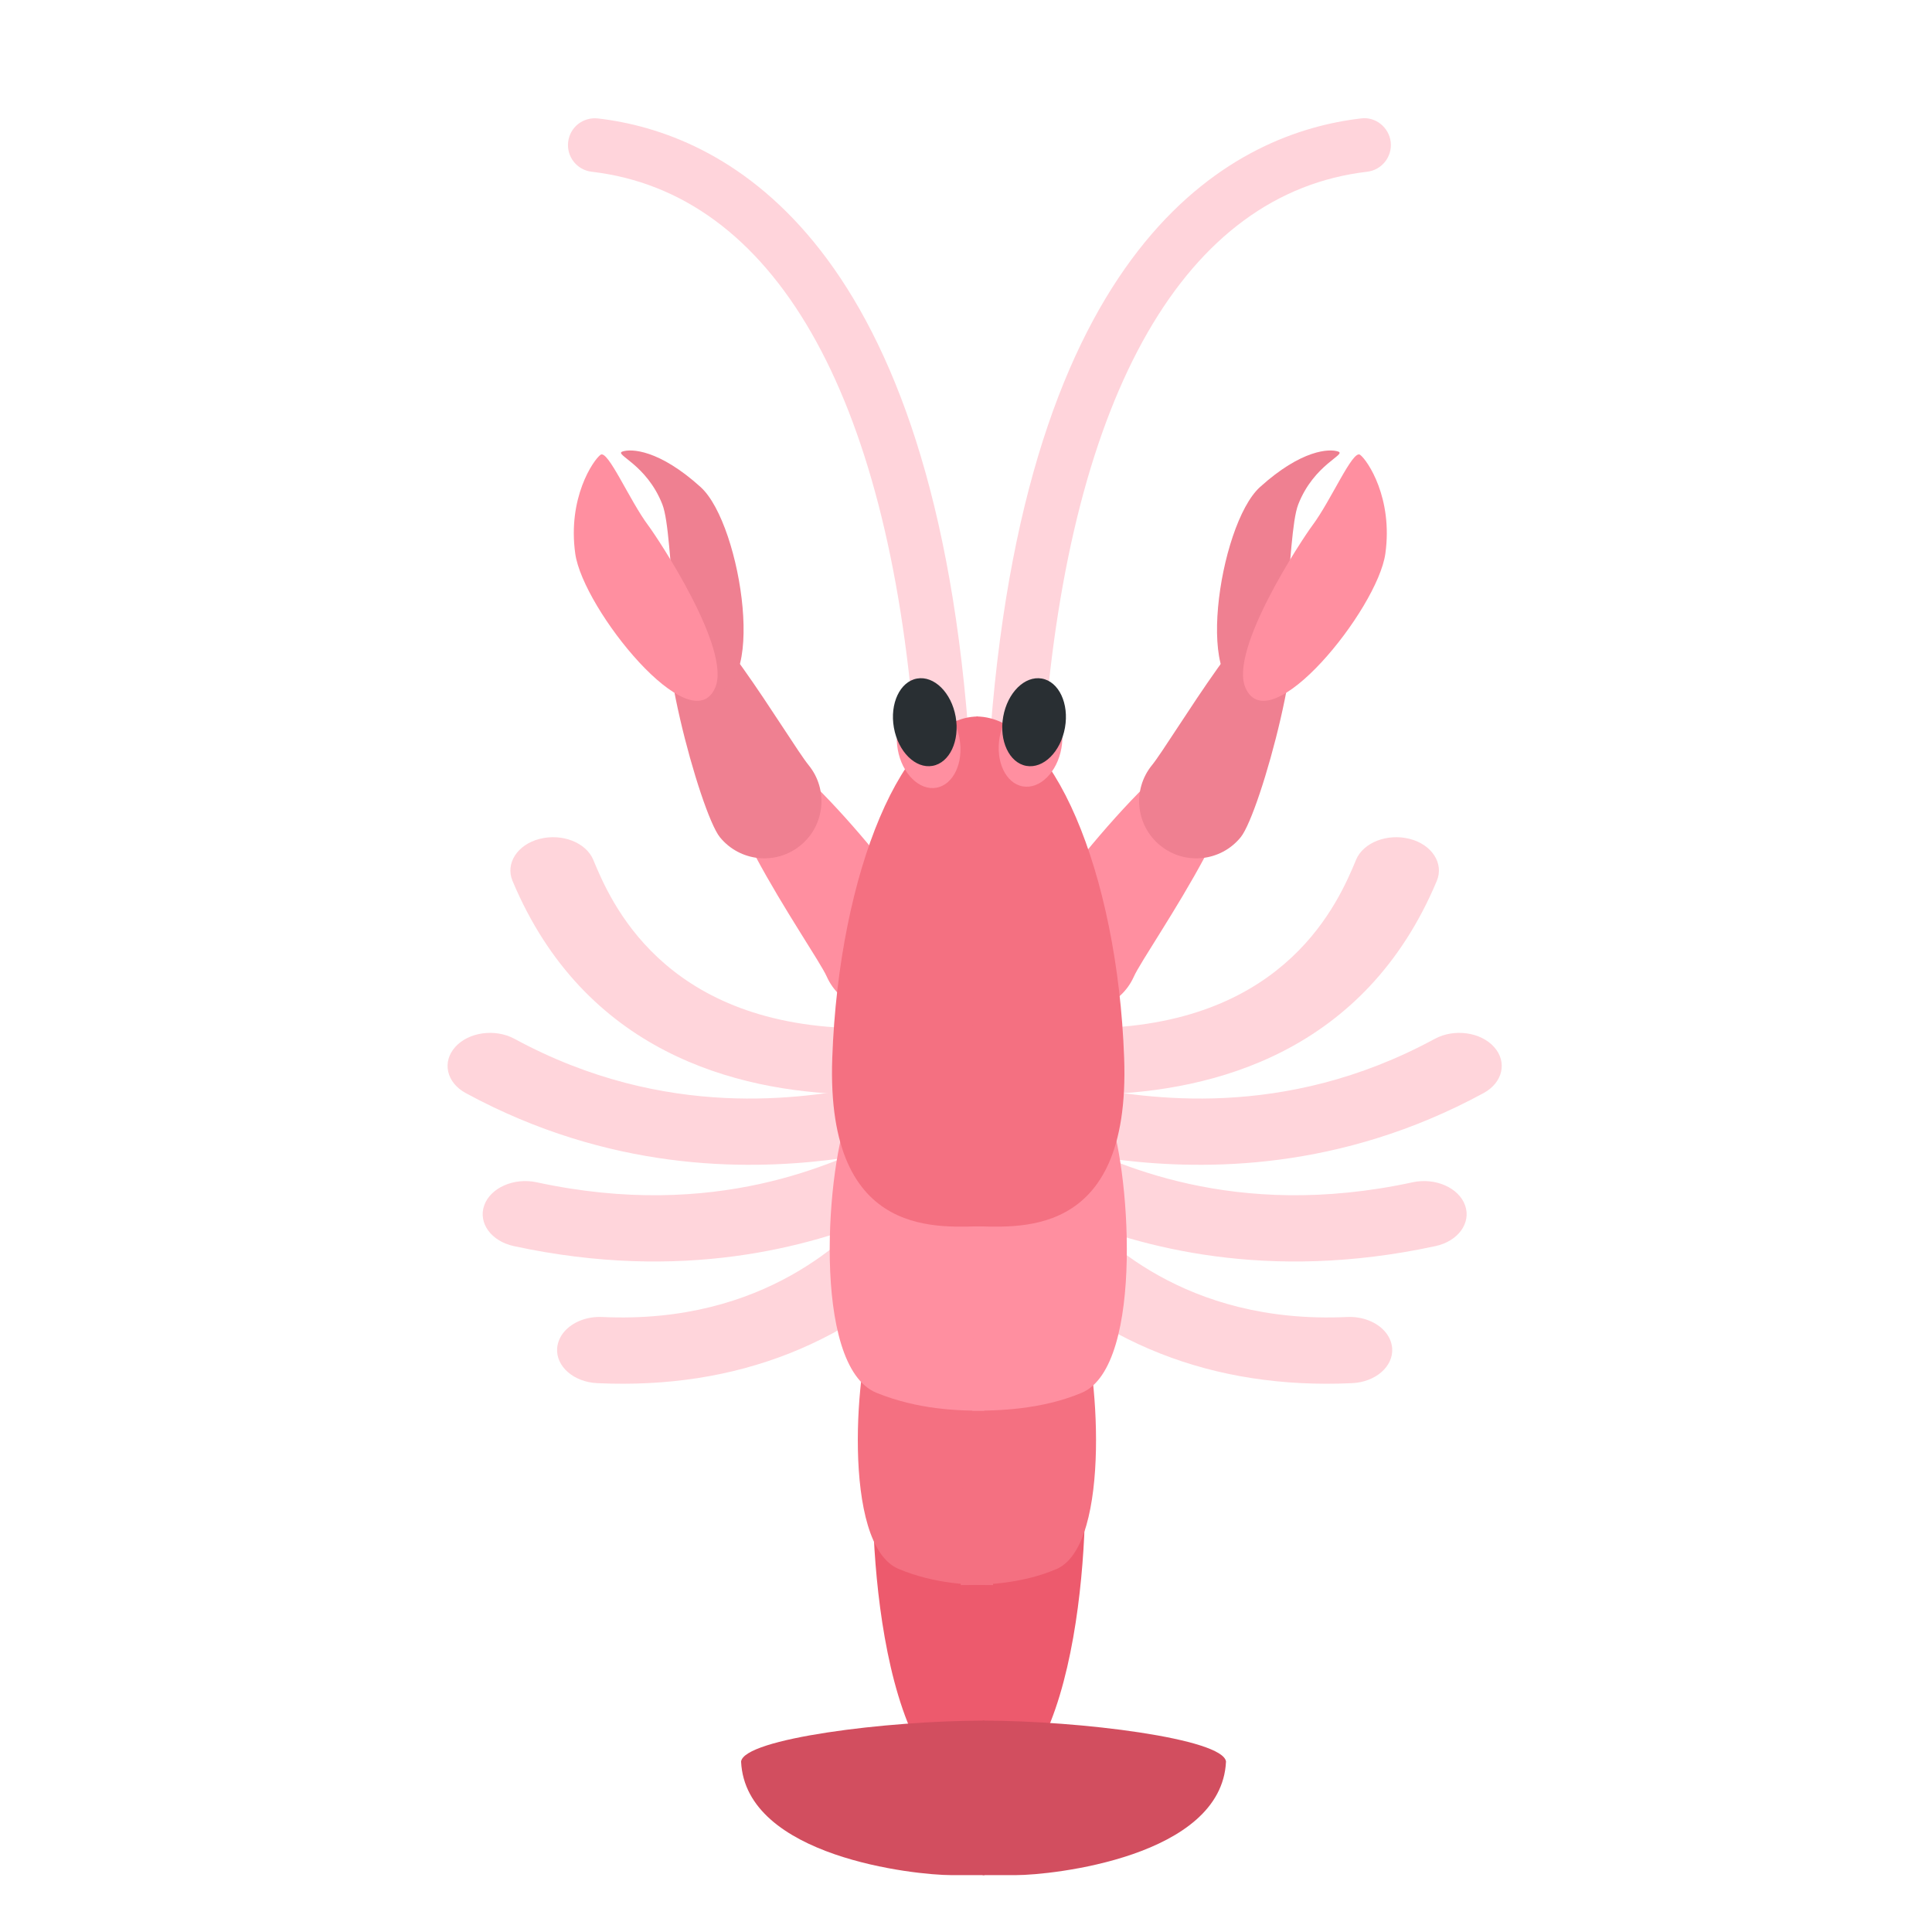 <svg width="200" height="200" viewBox="0 0 200 200" fill="none" xmlns="http://www.w3.org/2000/svg">
<g clip-path="url(#clip0_305_101)">
<path d="M88.357 113.287H87.999C76.155 112.987 60.479 108.908 53.055 91.188C52.299 89.39 53.553 87.427 55.869 86.839C58.185 86.251 60.663 87.209 61.419 89.011L61.435 89.059C63.181 93.234 68.501 105.931 88.29 106.432C90.723 106.497 92.631 108.077 92.553 109.966C92.474 111.773 90.628 113.2 88.357 113.287ZM58.437 137.825C59.282 136.863 60.736 136.262 62.342 136.336C79.316 137.124 87.954 127.9 90.796 124.871C92.228 123.338 94.986 123.003 96.95 124.117C98.919 125.232 99.266 127.369 97.918 128.906C88.418 139.048 76.272 143.854 61.816 143.183C59.388 143.07 57.53 141.446 57.676 139.553C57.732 138.909 58.006 138.317 58.437 137.825Z" fill="#FFD5DB"/>
<path d="M85.644 120.1C87.999 119.821 89.934 119.486 91.361 119.229L92.363 119.055C94.746 118.655 96.251 116.831 95.736 114.976C95.221 113.126 92.855 111.938 90.494 112.352L89.414 112.539C83.333 113.605 69.078 116.125 53.256 107.537C51.259 106.458 48.507 106.836 47.125 108.386C45.732 109.94 46.224 112.077 48.216 113.157C63.125 121.253 77.112 121.105 85.644 120.1Z" fill="#FFD5DB"/>
<path d="M91.467 125.893C93.571 125.027 97.358 123.177 97.358 123.177C99.434 122.185 100.083 120.078 98.807 118.459C97.537 116.848 94.79 116.334 92.743 117.331L91.803 117.788C86.522 120.361 74.146 126.411 55.556 122.389C53.211 121.884 50.778 122.951 50.129 124.775C49.474 126.599 50.85 128.492 53.195 128.997C70.711 132.784 83.847 129.036 91.467 125.893Z" fill="#FFD5DB"/>
<path d="M113.436 113.287H113.794C125.638 112.987 141.314 108.908 148.738 91.188C149.494 89.39 148.24 87.427 145.924 86.839C143.608 86.251 141.13 87.209 140.374 89.011L140.358 89.059C138.612 93.234 133.292 105.931 113.503 106.432C111.07 106.497 109.162 108.077 109.24 109.966C109.319 111.773 111.165 113.2 113.436 113.287ZM143.356 137.825C142.511 136.863 141.057 136.262 139.451 136.336C122.477 137.124 113.839 127.9 110.997 124.871C109.565 123.338 106.807 123.003 104.843 124.117C102.874 125.232 102.527 127.369 103.875 128.906C113.375 139.048 125.521 143.854 139.977 143.183C142.405 143.07 144.263 141.446 144.117 139.553C144.061 138.909 143.787 138.317 143.356 137.825Z" fill="#FFD5DB"/>
<path d="M116.15 120.1C113.794 119.821 111.858 119.486 110.432 119.229L109.43 119.055C107.047 118.655 105.542 116.831 106.057 114.976C106.572 113.126 108.938 111.938 111.299 112.352L112.379 112.539C118.46 113.605 132.715 116.125 148.537 107.537C150.534 106.458 153.286 106.836 154.668 108.386C156.061 109.94 155.569 112.077 153.577 113.157C138.668 121.253 124.681 121.105 116.15 120.1Z" fill="#FFD5DB"/>
<path d="M110.326 125.893C108.222 125.027 104.435 123.177 104.435 123.177C102.359 122.185 101.71 120.078 102.986 118.459C104.256 116.848 107.002 116.334 109.05 117.331L109.99 117.788C115.271 120.361 127.647 126.411 146.237 122.389C148.582 121.884 151.015 122.951 151.664 124.775C152.319 126.599 150.942 128.492 148.598 128.997C131.082 132.784 117.946 129.036 110.326 125.893Z" fill="#FFD5DB"/>
<path d="M96.395 96.285C97.733 99.268 96.392 102.766 93.409 104.097C90.423 105.432 86.925 104.09 85.591 101.108C84.263 98.129 70.456 79.225 76.006 76.142C80.785 74.909 95.064 93.306 96.395 96.285Z" fill="#FF8FA0"/>
<path d="M83.712 79.213C85.777 81.748 85.386 85.474 82.85 87.531C80.311 89.593 76.585 89.203 74.524 86.667C72.47 84.134 67.183 64.588 69.72 62.531C72.253 60.474 81.656 76.68 83.712 79.213Z" fill="#EF8091"/>
<path d="M73.376 71.527C79.512 72.692 76.84 54.325 72.531 50.423C68.222 46.526 65.337 46.434 64.436 46.743C63.535 47.054 66.935 48.043 68.568 52.219C69.862 55.527 69.139 70.721 73.376 71.527Z" fill="#EF8091"/>
<path d="M59.55 57.311C60.353 63.065 71.553 76.92 74.037 71.189C75.752 67.233 68.115 55.748 67.117 54.41C65.147 51.776 62.926 46.511 62.163 47.082C61.399 47.653 58.747 51.557 59.55 57.311Z" fill="#FF8FA0"/>
<path d="M106.567 96.285C105.229 99.268 106.571 102.766 109.553 104.097C112.539 105.432 116.037 104.09 117.372 101.108C118.699 98.129 132.506 79.225 126.956 76.142C122.177 74.909 107.898 93.306 106.567 96.285Z" fill="#FF8FA0"/>
<path d="M119.25 79.213C117.186 81.748 117.576 85.474 120.113 87.531C122.652 89.593 126.378 89.203 128.439 86.667C130.492 84.134 135.779 64.588 133.242 62.531C130.709 60.474 121.307 76.68 119.25 79.213Z" fill="#EF8091"/>
<path d="M129.587 71.527C123.45 72.692 126.123 54.325 130.431 50.423C134.74 46.526 137.626 46.434 138.526 46.743C139.427 47.054 136.027 48.043 134.394 52.219C133.1 55.527 133.823 70.721 129.587 71.527Z" fill="#EF8091"/>
<path d="M143.412 57.311C142.609 63.065 131.41 76.92 128.925 71.189C127.21 67.233 134.847 55.748 135.846 54.41C137.816 51.776 140.036 46.511 140.8 47.082C141.564 47.653 144.215 51.557 143.412 57.311Z" fill="#FF8FA0"/>
<path d="M97.45 78.445C96.016 78.445 94.794 77.339 94.683 75.883C91.916 40.606 80.044 19.972 61.25 17.778C59.728 17.6 58.633 16.222 58.816 14.694C58.994 13.178 60.339 12.095 61.9 12.261C74.478 13.728 96.178 23.889 100.222 75.45C100.339 76.978 99.2 78.317 97.672 78.439L97.45 78.445ZM105.328 78.445L105.105 78.439C103.578 78.322 102.433 76.983 102.555 75.45C106.6 23.889 128.305 13.728 140.883 12.261C142.383 12.05 143.783 13.172 143.966 14.694C144.139 16.217 143.05 17.6 141.528 17.778C122.733 19.972 110.861 40.606 108.094 75.883C107.983 77.339 106.766 78.445 105.328 78.445Z" fill="#FFD4DB"/>
<path d="M90.558 149.925C89.849 155.408 90.274 184.464 101.789 186.658V147.736L90.558 149.925Z" fill="#ED5A6D"/>
<path d="M112.128 149.925C112.838 155.408 112.413 184.464 100.897 186.658V147.736L112.128 149.925Z" fill="#ED5A6D"/>
<path d="M102.724 137C102.724 142.556 102.8 155.478 102.8 164.089C100.493 164.089 96.829 164 93.037 162.422C87.042 159.922 88.58 140.75 90.578 136.306L102.724 137Z" fill="#F47081"/>
<path d="M100.047 137C100.047 142.556 99.461 155.478 99.461 164.089C101.684 164.089 105.728 164 109.378 162.422C115.155 159.922 113.673 140.75 111.748 136.306L100.047 137Z" fill="#F47081"/>
<path d="M101.803 115.883C101.803 122.067 101.891 136.45 101.891 146.039C99.256 146.039 95.067 145.944 90.734 144.183C83.882 141.4 85.64 120.061 87.921 115.111L101.803 115.883Z" fill="#FF8FA0"/>
<path d="M101.291 115.883C101.291 122.067 100.65 136.45 100.65 146.039C103.194 146.039 107.796 145.944 111.975 144.183C118.589 141.4 116.892 120.061 114.69 115.111L101.291 115.883Z" fill="#FF8FA0"/>
<path d="M105.196 194.111C108.836 194.111 126.455 192.255 126.916 182.355C126.61 179.98 111.82 178.118 101.718 178.118V194.111C101.715 194.111 101.718 194.111 101.718 194.111V194.111C101.735 194.111 102.002 194.111 105.196 194.111Z" fill="#D24E5F"/>
<path d="M98.436 194.111C94.796 194.111 77.177 192.255 76.717 182.355C77.022 179.98 91.813 178.118 101.915 178.118V194.111C101.917 194.111 101.915 194.111 101.915 194.111V194.111C101.898 194.111 101.631 194.111 98.436 194.111Z" fill="#D24E5F"/>
<path d="M101.252 74.172C101.252 86.222 102.128 123.183 102.128 126.933C97.738 126.933 85.468 128.805 86.156 109.522C86.841 90.244 93.567 74.172 101.252 74.172Z" fill="#F47081"/>
<path d="M100.4 126.933C100.4 123.183 101.069 86.222 101.069 74.172C108.859 74.172 115.677 90.239 116.372 109.522C117.067 128.806 104.851 126.933 100.4 126.933Z" fill="#F47081"/>
<path d="M96.935 81.546C98.701 81.232 99.773 78.955 99.33 76.459C98.886 73.963 97.096 72.193 95.331 72.507C93.565 72.82 92.493 75.098 92.936 77.594C93.379 80.09 95.17 81.859 96.935 81.546Z" fill="#FF8FA0"/>
<path d="M109.877 77.455C110.319 74.959 109.247 72.682 107.482 72.368C105.716 72.055 103.926 73.825 103.483 76.321C103.04 78.817 104.112 81.094 105.878 81.407C107.643 81.721 109.434 79.951 109.877 77.455Z" fill="#FF8FA0"/>
<path d="M96.535 79.282C98.301 78.968 99.373 76.691 98.93 74.195C98.487 71.699 96.696 69.929 94.931 70.243C93.165 70.556 92.093 72.834 92.536 75.33C92.98 77.826 94.77 79.595 96.535 79.282Z" fill="#292F33"/>
<path d="M110.245 75.331C110.688 72.835 109.615 70.558 107.85 70.244C106.084 69.931 104.294 71.701 103.851 74.197C103.408 76.693 104.481 78.97 106.246 79.284C108.012 79.597 109.802 77.827 110.245 75.331Z" fill="#292F33"/>
</g>
<defs>
<clipPath id="clip0_305_101">
<rect width="200" height="200" fill="white"/>
</clipPath>
</defs>
</svg>
